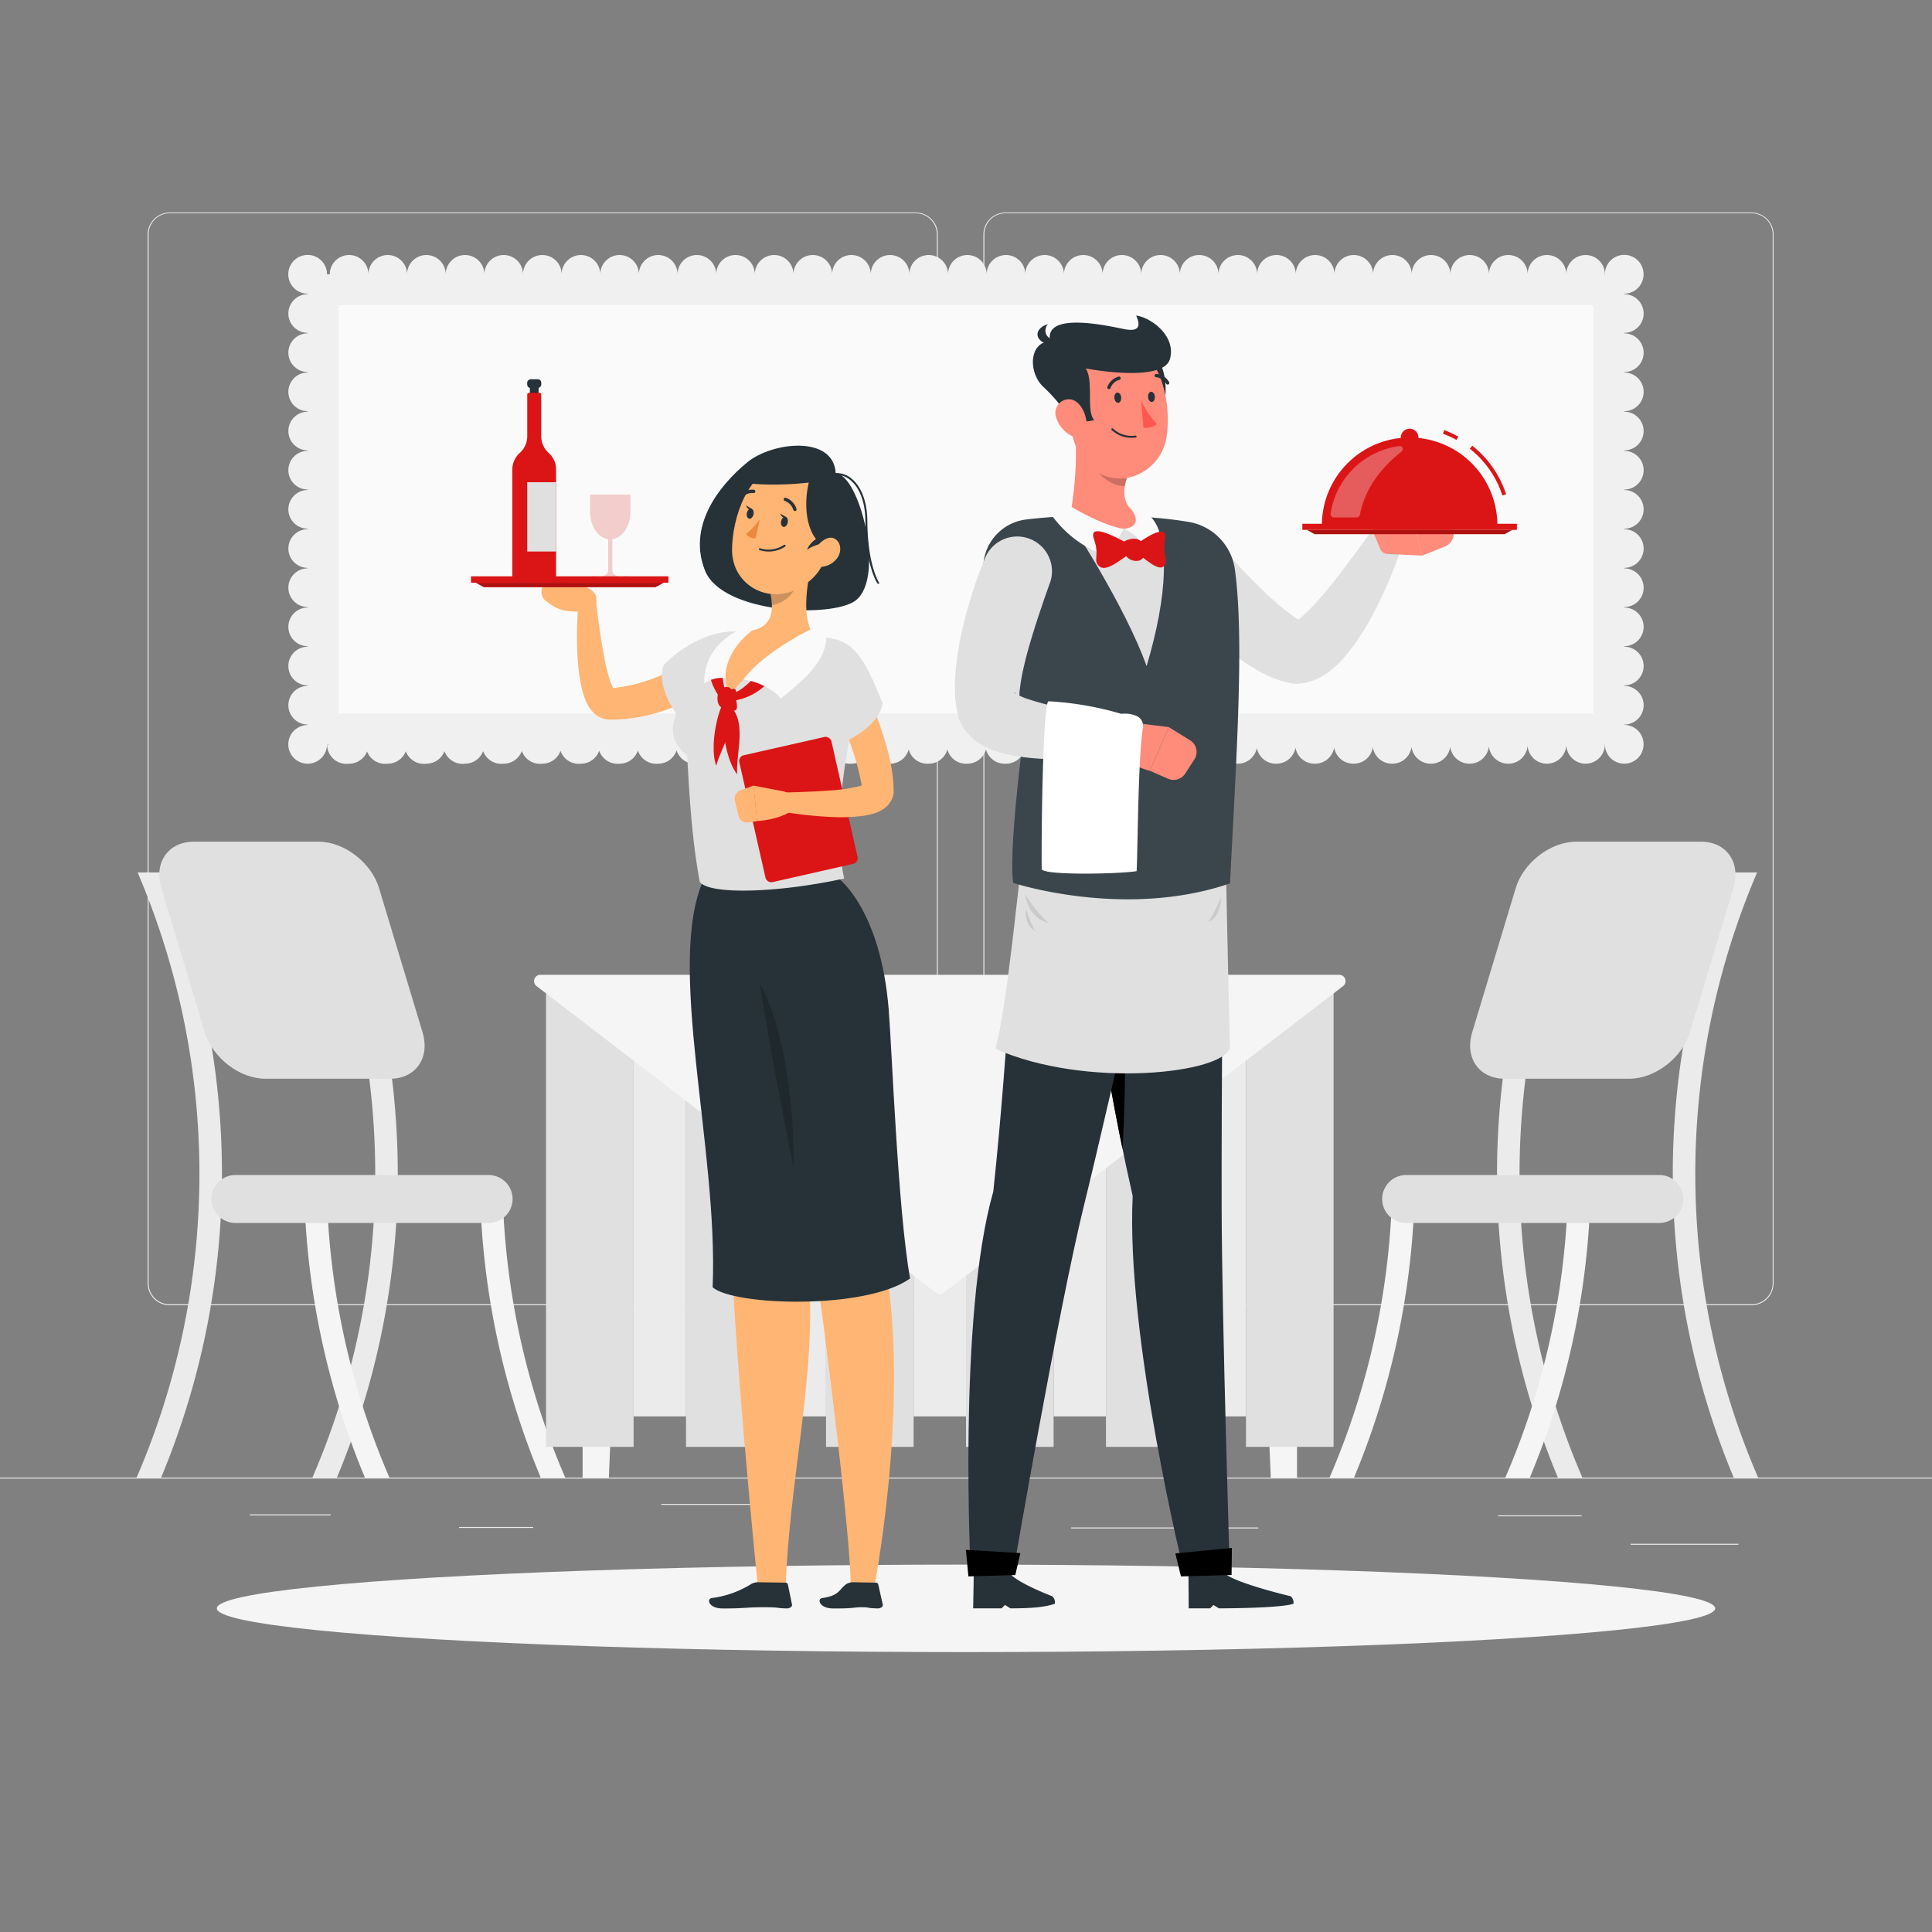 <svg xmlns="http://www.w3.org/2000/svg" viewBox="0 0 500 500"><rect x="0" y="0" width="500" height="500" fill="#808080" stroke="none"/><g id="freepik--background-complete--inject-2"><rect y="382.4" width="500" height="0.25" style="fill:#ebebeb"></rect><rect x="64.67" y="391.92" width="20.91" height="0.25" style="fill:#ebebeb"></rect><rect x="171.14" y="389.21" width="24.19" height="0.25" style="fill:#ebebeb"></rect><rect x="118.81" y="395.18" width="19.19" height="0.25" style="fill:#ebebeb"></rect><rect x="422" y="399.53" width="27.9" height="0.25" style="fill:#ebebeb"></rect><rect x="387.71" y="392.17" width="21.63" height="0.25" style="fill:#ebebeb"></rect><rect x="277.21" y="395.31" width="48.45" height="0.25" style="fill:#ebebeb"></rect><path d="M237,337.8H43.91a5.71,5.71,0,0,1-5.7-5.71V60.66A5.71,5.71,0,0,1,43.91,55H237a5.71,5.71,0,0,1,5.71,5.71V332.09A5.71,5.71,0,0,1,237,337.8ZM43.91,55.2a5.46,5.46,0,0,0-5.45,5.46V332.09a5.46,5.46,0,0,0,5.45,5.46H237a5.47,5.47,0,0,0,5.46-5.46V60.66A5.47,5.47,0,0,0,237,55.2Z" style="fill:#ebebeb"></path><path d="M453.31,337.8H260.21a5.72,5.72,0,0,1-5.71-5.71V60.66A5.72,5.72,0,0,1,260.21,55h193.1A5.71,5.71,0,0,1,459,60.66V332.09A5.71,5.71,0,0,1,453.31,337.8ZM260.21,55.2a5.47,5.47,0,0,0-5.46,5.46V332.09a5.47,5.47,0,0,0,5.46,5.46h193.1a5.47,5.47,0,0,0,5.46-5.46V60.66a5.47,5.47,0,0,0-5.46-5.46Z" style="fill:#ebebeb"></path><path d="M41.69,382.4H35.35a198.15,198.15,0,0,0,.26-156.61h6.33A204,204,0,0,1,41.69,382.4Z" style="fill:#ebebeb"></path><path d="M87.19,382.4H80.85a198.15,198.15,0,0,0,.26-156.61h6.33A204,204,0,0,1,87.19,382.4Z" style="fill:#ebebeb"></path><path d="M124.29,310.3a203.88,203.88,0,0,0,15.65,72.1h6.34a198,198,0,0,1-16.15-72.1Z" style="fill:#f5f5f5"></path><path d="M78.79,310.3a203.88,203.88,0,0,0,15.65,72.1h6.34a198,198,0,0,1-16.15-72.1Z" style="fill:#f5f5f5"></path><path d="M126.45,316.5H60.93a6.22,6.22,0,0,1-6.21-6.2h0a6.22,6.22,0,0,1,6.21-6.21h65.52a6.22,6.22,0,0,1,6.21,6.21h0A6.22,6.22,0,0,1,126.45,316.5Z" style="fill:#e0e0e0"></path><path d="M101,279.17H68.64c-6.6,0-13.63-5.4-15.62-12L41.76,229.83c-2-6.6,1.78-12,8.38-12H82.47c6.6,0,13.63,5.4,15.62,12l11.27,37.34C111.35,273.77,107.58,279.17,101,279.17Z" style="fill:#e0e0e0"></path><path d="M448.68,382.4H455a198.15,198.15,0,0,1-.26-156.61h-6.33A204,204,0,0,0,448.68,382.4Z" style="fill:#ebebeb"></path><path d="M403.18,382.4h6.34a198.15,198.15,0,0,1-.26-156.61h-6.33A204,204,0,0,0,403.18,382.4Z" style="fill:#ebebeb"></path><path d="M366.07,310.3a203.88,203.88,0,0,1-15.65,72.1h-6.34a198,198,0,0,0,16.15-72.1Z" style="fill:#f5f5f5"></path><path d="M411.57,310.3a203.88,203.88,0,0,1-15.65,72.1h-6.34a198,198,0,0,0,16.15-72.1Z" style="fill:#f5f5f5"></path><path d="M363.91,316.5h65.53a6.22,6.22,0,0,0,6.2-6.2h0a6.22,6.22,0,0,0-6.2-6.21H363.91a6.23,6.23,0,0,0-6.21,6.21h0A6.23,6.23,0,0,0,363.91,316.5Z" style="fill:#e0e0e0"></path><path d="M389.39,279.17h32.33c6.6,0,13.63-5.4,15.62-12l11.26-37.34c2-6.6-1.77-12-8.37-12H407.89c-6.6,0-13.63,5.4-15.62,12L381,267.17C379,273.77,382.79,279.17,389.39,279.17Z" style="fill:#e0e0e0"></path><polygon points="162.78 260.19 150.78 260.19 150.78 382.4 157.57 382.4 162.78 260.19" style="fill:#f5f5f5"></polygon><polygon points="323.68 260.19 335.67 260.19 335.67 382.4 328.88 382.4 323.68 260.19" style="fill:#f5f5f5"></polygon><rect x="141.31" y="253.88" width="22.67" height="120.57" style="fill:#e0e0e0"></rect><rect x="163.99" y="253.88" width="13.56" height="112.68" style="fill:#ebebeb"></rect><rect x="177.54" y="253.88" width="22.67" height="120.57" style="fill:#e0e0e0"></rect><rect x="200.22" y="253.88" width="13.56" height="112.68" style="fill:#ebebeb"></rect><rect x="213.77" y="253.88" width="22.67" height="120.57" style="fill:#e0e0e0"></rect><rect x="236.45" y="253.88" width="13.56" height="112.68" style="fill:#ebebeb"></rect><rect x="250" y="253.88" width="22.67" height="120.57" style="fill:#e0e0e0"></rect><rect x="272.68" y="253.88" width="13.56" height="112.68" style="fill:#ebebeb"></rect><rect x="286.23" y="253.88" width="22.67" height="120.57" style="fill:#e0e0e0"></rect><rect x="308.91" y="253.88" width="13.56" height="112.68" style="fill:#ebebeb"></rect><rect x="322.46" y="253.88" width="22.67" height="120.57" style="fill:#e0e0e0"></rect><path d="M244.22,334.57l103.36-79.36a1.63,1.63,0,0,0-1-2.93H139.86a1.63,1.63,0,0,0-1,2.93l103.36,79.36A1.64,1.64,0,0,0,244.22,334.57Z" style="fill:#f5f5f5"></path><rect x="79.63" y="71" width="340.74" height="121.64" style="fill:#f0f0f0"></rect><path d="M420.37,197.64a4.59,4.59,0,0,1-1-.1,5,5,0,0,1-.93-.28,5.56,5.56,0,0,1-.87-.46,4.86,4.86,0,0,1-1.38-1.38,5.46,5.46,0,0,1-.46-.86,5.32,5.32,0,0,1-.28-.94,4.59,4.59,0,0,1-.1-1,4.73,4.73,0,0,1,.1-1,5.22,5.22,0,0,1,.28-.93,5.46,5.46,0,0,1,.46-.86,4.57,4.57,0,0,1,.62-.76,5,5,0,0,1,.76-.62,4.83,4.83,0,0,1,.87-.46,4.88,4.88,0,0,1,3.82,0,5.19,5.19,0,0,1,.87.46,5,5,0,0,1,.76.62,4.57,4.57,0,0,1,.62.76,5.46,5.46,0,0,1,.46.86,5.22,5.22,0,0,1,.28.93,4.73,4.73,0,0,1,.1,1,4.59,4.59,0,0,1-.1,1,5.32,5.32,0,0,1-.28.94,5.46,5.46,0,0,1-.46.86,4.86,4.86,0,0,1-1.38,1.38,6,6,0,0,1-.87.46,5,5,0,0,1-.93.28A4.66,4.66,0,0,1,420.37,197.64Z" style="fill:#f0f0f0"></path><path d="M405.35,192.64a5,5,0,0,1,5-5h0a5,5,0,0,1,5,5h0a5,5,0,0,1-5,5h0A5,5,0,0,1,405.35,192.64Zm-10,0a5,5,0,0,1,5-5h0a5,5,0,0,1,5,5h0a5,5,0,0,1-5,5h0A5,5,0,0,1,395.33,192.64Zm-10,0a5,5,0,0,1,5-5h0a5,5,0,0,1,5,5h0a5,5,0,0,1-5,5h0A5,5,0,0,1,385.3,192.64Zm-10,0a5,5,0,0,1,5-5h0a5,5,0,0,1,5,5h0a5,5,0,0,1-5,5h0A5,5,0,0,1,375.28,192.64Zm-10,0a5,5,0,0,1,5-5h0a5,5,0,0,1,5,5h0a5,5,0,0,1-5,5h0A5,5,0,0,1,365.26,192.64Zm-10,0a5,5,0,0,1,5-5h0a5,5,0,0,1,5,5h0a5,5,0,0,1-5,5h0A5,5,0,0,1,355.24,192.64Zm-10,0a5,5,0,0,1,5-5h0a5,5,0,0,1,5,5h0a5,5,0,0,1-5,5h0A5,5,0,0,1,345.22,192.64Zm-10,0a5,5,0,0,1,5-5h0a5,5,0,0,1,5,5h0a5,5,0,0,1-5,5h0A5,5,0,0,1,335.2,192.64Zm-10,0a5,5,0,0,1,5-5h0a5,5,0,0,1,5,5h0a5,5,0,0,1-5,5h0A5,5,0,0,1,325.18,192.64Zm-10,0a5,5,0,0,1,5-5h0a5,5,0,0,1,5,5h0a5,5,0,0,1-5,5h0A5,5,0,0,1,315.15,192.64Zm-10,0a5,5,0,0,1,5-5h0a5,5,0,0,1,5,5h0a5,5,0,0,1-5,5h0A5,5,0,0,1,305.13,192.64Zm-10,0a5,5,0,0,1,5-5h0a5,5,0,0,1,5,5h0a5,5,0,0,1-5,5h0A5,5,0,0,1,295.11,192.64Zm-10,0a5,5,0,0,1,5-5h0a5,5,0,0,1,5,5h0a5,5,0,0,1-5,5h0A5,5,0,0,1,285.09,192.64Zm-10,0a5,5,0,0,1,5-5h0a5,5,0,0,1,5,5h0a5,5,0,0,1-5,5h0A5,5,0,0,1,275.06,192.64Zm-10,0a5,5,0,0,1,5-5h0a5,5,0,0,1,5,5h0a5,5,0,0,1-5,5h0A5,5,0,0,1,265,192.64Zm-10,0a5,5,0,0,1,5-5h0a5,5,0,0,1,5,5h0a5,5,0,0,1-5,5h0A5,5,0,0,1,255,192.64Zm-10,0a5,5,0,0,1,5-5h0a5,5,0,0,1,5,5h0a5,5,0,0,1-5,5h0A5,5,0,0,1,245,192.64Zm-10,0a5,5,0,0,1,5-5h0a5,5,0,0,1,5,5h0a5,5,0,0,1-5,5h0A5,5,0,0,1,235,192.64Zm-10,0a5,5,0,0,1,5-5h0a5,5,0,0,1,5,5h0a5,5,0,0,1-5,5h0A5,5,0,0,1,225,192.64Zm-10,0a5,5,0,0,1,5-5h0a5,5,0,0,1,5,5h0a5,5,0,0,1-5,5h0A5,5,0,0,1,214.94,192.64Zm-10,0a5,5,0,0,1,5-5h0a5,5,0,0,1,5,5h0a5,5,0,0,1-5,5h0A5,5,0,0,1,204.91,192.64Zm-10,0a5,5,0,0,1,5-5h0a5,5,0,0,1,5,5h0a5,5,0,0,1-5,5h0A5,5,0,0,1,194.89,192.64Zm-10,0a5,5,0,0,1,5-5h0a5,5,0,0,1,5,5h0a5,5,0,0,1-5,5h0A5,5,0,0,1,184.87,192.64Zm-10,0a5,5,0,0,1,5-5h0a5,5,0,0,1,5,5h0a5,5,0,0,1-5,5h0A5,5,0,0,1,174.85,192.64Zm-10,0a5,5,0,0,1,5-5h0a5,5,0,0,1,5,5h0a5,5,0,0,1-5,5h0A5,5,0,0,1,164.83,192.64Zm-10,0a5,5,0,0,1,5-5h0a5,5,0,0,1,5,5h0a5,5,0,0,1-5,5h0A5,5,0,0,1,154.81,192.64Zm-10,0a5,5,0,0,1,5-5h0a5,5,0,0,1,5,5h0a5,5,0,0,1-5,5h0A5,5,0,0,1,144.78,192.64Zm-10,0a5,5,0,0,1,5-5h0a5,5,0,0,1,5,5h0a5,5,0,0,1-5,5h0A5,5,0,0,1,134.76,192.64Zm-10,0a5,5,0,0,1,5-5h0a5,5,0,0,1,5,5h0a5,5,0,0,1-5,5h0A5,5,0,0,1,124.74,192.64Zm-10,0a5,5,0,0,1,5-5h0a5,5,0,0,1,5,5h0a5,5,0,0,1-5,5h0A5,5,0,0,1,114.72,192.64Zm-10,0a5,5,0,0,1,5-5h0a5,5,0,0,1,5,5h0a5,5,0,0,1-5,5h0A5,5,0,0,1,104.7,192.64Zm-10,0a5,5,0,0,1,5-5h0a5,5,0,0,1,5,5h0a5,5,0,0,1-5,5h0A5,5,0,0,1,94.67,192.64Zm-10,0a5,5,0,0,1,5-5h0a5,5,0,0,1,5,5h0a5,5,0,0,1-5,5h0A5,5,0,0,1,84.65,192.64Z" style="fill:#f0f0f0"></path><path d="M79.63,197.64a4.66,4.66,0,0,1-1-.1,5,5,0,0,1-.93-.28,6,6,0,0,1-.87-.46,5,5,0,0,1,0-8.31,5.19,5.19,0,0,1,.87-.46,4.36,4.36,0,0,1,.93-.29,5,5,0,1,1,1,9.9Z" style="fill:#f0f0f0"></path><path d="M74.63,182.51a5,5,0,0,1,5-5h0a5,5,0,0,1,5,5h0a5,5,0,0,1-5,5h0A5,5,0,0,1,74.63,182.51Zm0-10.14a5,5,0,0,1,5-5h0a5,5,0,0,1,5,5h0a5,5,0,0,1-5,5h0A5,5,0,0,1,74.63,172.37Zm0-10.14a5,5,0,0,1,5-5h0a5,5,0,0,1,5,5h0a5,5,0,0,1-5,5h0A5,5,0,0,1,74.63,162.23Zm0-10.14a5,5,0,0,1,5-5h0a5,5,0,0,1,5,5h0a5,5,0,0,1-5,5h0A5,5,0,0,1,74.63,152.09Zm0-10.13a5,5,0,0,1,5-5h0a5,5,0,0,1,5,5h0a5,5,0,0,1-5,5h0A5,5,0,0,1,74.63,142Zm0-10.14a5,5,0,0,1,5-5h0a5,5,0,0,1,5,5h0a5,5,0,0,1-5,5h0A5,5,0,0,1,74.63,131.82Zm0-10.14a5,5,0,0,1,5-5h0a5,5,0,0,1,5,5h0a5,5,0,0,1-5,5h0A5,5,0,0,1,74.63,121.68Zm0-10.13a5,5,0,0,1,5-5h0a5,5,0,0,1,5,5h0a5,5,0,0,1-5,5h0A5,5,0,0,1,74.63,111.55Zm0-10.14a5,5,0,0,1,5-5h0a5,5,0,0,1,5,5h0a5,5,0,0,1-5,5h0A5,5,0,0,1,74.63,101.41Zm0-10.14a5,5,0,0,1,5-5h0a5,5,0,0,1,5,5h0a5,5,0,0,1-5,5h0A5,5,0,0,1,74.63,91.27Zm0-10.13a5,5,0,0,1,5-5h0a5,5,0,0,1,5,5h0a5,5,0,0,1-5,5h0A5,5,0,0,1,74.63,81.14Z" style="fill:#f0f0f0"></path><path d="M79.63,76a4.66,4.66,0,0,1-1-.1,5,5,0,0,1-.93-.28,6,6,0,0,1-.87-.46,5.09,5.09,0,0,1-.76-.63,4.57,4.57,0,0,1-.62-.76,5.46,5.46,0,0,1-.46-.86,5,5,0,0,1-.28-.93,4.59,4.59,0,0,1-.1-1,5.05,5.05,0,0,1,1.46-3.54,5.71,5.71,0,0,1,.76-.62,6,6,0,0,1,.87-.46,5,5,0,0,1,.93-.28,5,5,0,0,1,6,4.9,4.59,4.59,0,0,1-.1,1,5,5,0,0,1-.28.93,5.46,5.46,0,0,1-.46.86,4.57,4.57,0,0,1-.62.76A5,5,0,0,1,79.63,76Z" style="fill:#f0f0f0"></path><path d="M405.35,71a5,5,0,0,1,5-5h0a5,5,0,0,1,5,5h0a5,5,0,0,1-5,5h0A5,5,0,0,1,405.35,71Zm-10,0a5,5,0,0,1,5-5h0a5,5,0,0,1,5,5h0a5,5,0,0,1-5,5h0A5,5,0,0,1,395.32,71Zm-10,0a5,5,0,0,1,5-5h0a5,5,0,0,1,5,5h0a5,5,0,0,1-5,5h0A5,5,0,0,1,385.3,71Zm-10,0a5,5,0,0,1,5-5h0a5,5,0,0,1,5,5h0a5,5,0,0,1-5,5h0A5,5,0,0,1,375.28,71Zm-10,0a5,5,0,0,1,5-5h0a5,5,0,0,1,5,5h0a5,5,0,0,1-5,5h0A5,5,0,0,1,365.26,71Zm-10,0a5,5,0,0,1,5-5h0a5,5,0,0,1,5,5h0a5,5,0,0,1-5,5h0A5,5,0,0,1,355.24,71Zm-10,0a5,5,0,0,1,5-5h0a5,5,0,0,1,5,5h0a5,5,0,0,1-5,5h0A5,5,0,0,1,345.22,71Zm-10,0a5,5,0,0,1,5-5h0a5,5,0,0,1,5,5h0a5,5,0,0,1-5,5h0A5,5,0,0,1,335.2,71Zm-10,0a5,5,0,0,1,5-5h0a5,5,0,0,1,5,5h0a5,5,0,0,1-5,5h0A5,5,0,0,1,325.17,71Zm-10,0a5,5,0,0,1,5-5h0a5,5,0,0,1,5,5h0a5,5,0,0,1-5,5h0A5,5,0,0,1,315.15,71Zm-10,0a5,5,0,0,1,5-5h0a5,5,0,0,1,5,5h0a5,5,0,0,1-5,5h0A5,5,0,0,1,305.13,71Zm-10,0a5,5,0,0,1,5-5h0a5,5,0,0,1,5,5h0a5,5,0,0,1-5,5h0A5,5,0,0,1,295.11,71Zm-10,0a5,5,0,0,1,5-5h0a5,5,0,0,1,5,5h0a5,5,0,0,1-5,5h0A5,5,0,0,1,285.09,71Zm-10,0a5,5,0,0,1,5-5h0a5,5,0,0,1,5,5h0a5,5,0,0,1-5,5h0A5,5,0,0,1,275.07,71Zm-10,0a5,5,0,0,1,5-5h0a5,5,0,0,1,5,5h0a5,5,0,0,1-5,5h0A5,5,0,0,1,265,71Zm-10,0a5,5,0,0,1,5-5h0a5,5,0,0,1,5,5h0a5,5,0,0,1-5,5h0A5,5,0,0,1,255,71Zm-10,0a5,5,0,0,1,5-5h0a5,5,0,0,1,5,5h0a5,5,0,0,1-5,5h0A5,5,0,0,1,245,71Zm-10,0a5,5,0,0,1,5-5h0a5,5,0,0,1,5,5h0a5,5,0,0,1-5,5h0A5,5,0,0,1,235,71Zm-10,0a5,5,0,0,1,5-5h0a5,5,0,0,1,5,5h0a5,5,0,0,1-5,5h0A5,5,0,0,1,225,71Zm-10,0a5,5,0,0,1,5-5h0a5,5,0,0,1,5,5h0a5,5,0,0,1-5,5h0A5,5,0,0,1,214.93,71Zm-10,0a5,5,0,0,1,5-5h0a5,5,0,0,1,5,5h0a5,5,0,0,1-5,5h0A5,5,0,0,1,204.91,71Zm-10,0a5,5,0,0,1,5-5h0a5,5,0,0,1,5,5h0a5,5,0,0,1-5,5h0A5,5,0,0,1,194.89,71Zm-10,0a5,5,0,0,1,5-5h0a5,5,0,0,1,5,5h0a5,5,0,0,1-5,5h0A5,5,0,0,1,184.87,71Zm-10,0a5,5,0,0,1,5-5h0a5,5,0,0,1,5,5h0a5,5,0,0,1-5,5h0A5,5,0,0,1,174.85,71Zm-10,0a5,5,0,0,1,5-5h0a5,5,0,0,1,5,5h0a5,5,0,0,1-5,5h0A5,5,0,0,1,164.83,71Zm-10,0a5,5,0,0,1,5-5h0a5,5,0,0,1,5,5h0a5,5,0,0,1-5,5h0A5,5,0,0,1,154.81,71Zm-10,0a5,5,0,0,1,5-5h0a5,5,0,0,1,5,5h0a5,5,0,0,1-5,5h0A5,5,0,0,1,144.78,71Zm-10,0a5,5,0,0,1,5-5h0a5,5,0,0,1,5,5h0a5,5,0,0,1-5,5h0A5,5,0,0,1,134.76,71Zm-10,0a5,5,0,0,1,5-5h0a5,5,0,0,1,5,5h0a5,5,0,0,1-5,5h0A5,5,0,0,1,124.74,71Zm-10,0a5,5,0,0,1,5-5h0a5,5,0,0,1,5,5h0a5,5,0,0,1-5,5h0A5,5,0,0,1,114.72,71Zm-10,0a5,5,0,0,1,5-5h0a5,5,0,0,1,5,5h0a5,5,0,0,1-5,5h0A5,5,0,0,1,104.7,71Zm-10,0a5,5,0,0,1,5-5h0a5,5,0,0,1,5,5h0a5,5,0,0,1-5,5h0A5,5,0,0,1,94.67,71Zm-10,0a5,5,0,0,1,5-5h0a5,5,0,0,1,5,5h0a5,5,0,0,1-5,5h0A5,5,0,0,1,84.65,71Z" style="fill:#f0f0f0"></path><path d="M420.37,76a4.59,4.59,0,0,1-1-.1,5,5,0,0,1-.93-.28,5.56,5.56,0,0,1-.87-.46,4.86,4.86,0,0,1-1.38-1.38,5.56,5.56,0,0,1-.46-.87,5,5,0,0,1-.28-.93,4.59,4.59,0,0,1-.1-1,4.73,4.73,0,0,1,.1-1,5,5,0,0,1,.28-.93,6,6,0,0,1,.46-.87,4.86,4.86,0,0,1,1.38-1.38,5.56,5.56,0,0,1,.87-.46,5,5,0,0,1,3.82,0,6,6,0,0,1,.87.46,5,5,0,0,1,.76.62,5.71,5.71,0,0,1,.62.76,5.56,5.56,0,0,1,.46.87,5,5,0,0,1,.28.93,4.73,4.73,0,0,1,.1,1,4.59,4.59,0,0,1-.1,1,5,5,0,0,1-.28.93,5.56,5.56,0,0,1-.46.87,5.71,5.71,0,0,1-.62.76,5,5,0,0,1-.76.62,6,6,0,0,1-.87.46,5,5,0,0,1-.93.28A4.59,4.59,0,0,1,420.37,76Z" style="fill:#f0f0f0"></path><path d="M415.37,182.51a5,5,0,0,1,5-5h0a5,5,0,0,1,5,5h0a5,5,0,0,1-5,5h0A5,5,0,0,1,415.37,182.51Zm0-10.14a5,5,0,0,1,5-5h0a5,5,0,0,1,5,5h0a5,5,0,0,1-5,5h0A5,5,0,0,1,415.37,172.37Zm0-10.14a5,5,0,0,1,5-5h0a5,5,0,0,1,5,5h0a5,5,0,0,1-5,5h0A5,5,0,0,1,415.37,162.23Zm0-10.13a5,5,0,0,1,5-5h0a5,5,0,0,1,5,5h0a5,5,0,0,1-5,5h0A5,5,0,0,1,415.37,152.1Zm0-10.14a5,5,0,0,1,5-5h0a5,5,0,0,1,5,5h0a5,5,0,0,1-5,5h0A5,5,0,0,1,415.37,142Zm0-10.14a5,5,0,0,1,5-5h0a5,5,0,0,1,5,5h0a5,5,0,0,1-5,5h0A5,5,0,0,1,415.37,131.82Zm0-10.13a5,5,0,0,1,5-5h0a5,5,0,0,1,5,5h0a5,5,0,0,1-5,5h0A5,5,0,0,1,415.37,121.69Zm0-10.14a5,5,0,0,1,5-5h0a5,5,0,0,1,5,5h0a5,5,0,0,1-5,5h0A5,5,0,0,1,415.37,111.55Zm0-10.14a5,5,0,0,1,5-5h0a5,5,0,0,1,5,5h0a5,5,0,0,1-5,5h0A5,5,0,0,1,415.37,101.41Zm0-10.13a5,5,0,0,1,5-5h0a5,5,0,0,1,5,5h0a5,5,0,0,1-5,5h0A5,5,0,0,1,415.37,91.28Zm0-10.14a5,5,0,0,1,5-5h0a5,5,0,0,1,5,5h0a5,5,0,0,1-5,5h0A5,5,0,0,1,415.37,81.14Z" style="fill:#f0f0f0"></path><rect x="197.18" y="-30.55" width="105.64" height="324.74" transform="translate(381.82 -118.18) rotate(90)" style="fill:#fafafa"></rect></g><g id="freepik--Shadow--inject-2"><ellipse id="freepik--path--inject-2" cx="250" cy="416.24" rx="193.89" ry="11.32" style="fill:#f5f5f5"></ellipse></g><g id="freepik--character-1--inject-2"><path d="M193.39,119.65c-7.79,6.42-15.4,16.77-10.94,28s33,12.36,39,7.74c7.8-6,.91-32.72-5.17-32.88C215.82,112.6,199.9,114.28,193.39,119.65Z" style="fill:#263238"></path><path d="M182.48,227.8s3.13,56.94,6.58,87.77c.35,28.95,7,94.35,7,94.35h7.31c1.23-32.45,10.26-62.75,4.26-91.37,14-56.2,4.41-90.71,4.41-90.71Z" style="fill:#ffb573"></path><path d="M190.44,227.84S205.49,291,209.61,317.9c4.34,28.26,10.8,83.1,10.5,92h6.31s10.6-55.48.79-91c8.09-80-11.87-91-11.87-91Z" style="fill:#ffb573"></path><path d="M154.35,154.79c-.47-3.41-6.73-3.7-6.73-3.7l-3-1.51a2.38,2.38,0,0,0-3.23.72l-1,1.66a3,3,0,0,0,1.11,3.74l.91.66a10,10,0,0,0,5.28,1.85l2.77.15a5.09,5.09,0,0,0,1.8-.22,3,3,0,0,0,2.06-3.35Z" style="fill:#ffb573"></path><path d="M187.32,174.74c-.38.39-.58.58-.86.83l-.79.7c-.52.44-1.06.85-1.59,1.26-1.08.8-2.18,1.54-3.31,2.24a45.52,45.52,0,0,1-7.12,3.48,44.15,44.15,0,0,1-15.42,3h-.46a5.83,5.83,0,0,1-.72-.06,6,6,0,0,1-1.37-.37,6.47,6.47,0,0,1-2-1.3,8.81,8.81,0,0,1-1.81-2.56,19.45,19.45,0,0,1-1.39-4.23,49.51,49.51,0,0,1-1-7.62,97.59,97.59,0,0,1,.3-14.72,2.24,2.24,0,0,1,4.45-.06v.06c.54,4.66,1.16,9.39,2,13.92a51.88,51.88,0,0,0,1.53,6.49,12.08,12.08,0,0,0,1.06,2.5c.18.29.36.43.28.33a1.23,1.23,0,0,0-.48-.32,1.9,1.9,0,0,0-.51-.15l-.27,0h0a44,44,0,0,0,6.38-1.06,44.56,44.56,0,0,0,6.1-2,39.86,39.86,0,0,0,5.69-3c.91-.56,1.79-1.15,2.64-1.78.42-.31.82-.63,1.22-.95l.58-.48.44-.39.26-.23a4.49,4.49,0,0,1,6.16,6.53Z" style="fill:#ffb573"></path><path d="M192.24,163.64c-7.91-1.32-16.21,4.06-20.51,8.44-2.22,6.68,4.89,14.8,4.89,14.8s10.13-6.22,13.78-10.47S196.8,164.4,192.24,163.64Z" style="fill:#e0e0e0"></path><path d="M216.74,227.08S227.9,235,230,261.33c.84,10.37,2.35,51.74,5.53,69.54-11.45,8.18-45.73,7.06-51.1,2.28,1.52-36-12.24-83.75-2.26-105.71C198.69,225.41,216.74,227.08,216.74,227.08Z" style="fill:#263238"></path><path d="M205.42,302.59c.15-15.13-2.08-35.95-8.85-48.29C198.88,269.7,205.42,302.59,205.42,302.59Z" style="opacity:0.2"></path><path d="M176.93,175.84c0,8.57-6.83,13.07.9,19.67.46,7.4,1,20.65,3.27,32.72,2.35,3.27,19.53,3,37.38-.87-2.33-10.35-1.47-27.21,4.64-50.27a9.59,9.59,0,0,0-7.64-11.81c-1.47-.26-3-.5-4.62-.7A117.88,117.88,0,0,0,194,163.32c-1.82,0-3.71.12-5.51.24A12.32,12.32,0,0,0,176.93,175.84Z" style="fill:#e0e0e0"></path><rect x="194.42" y="192.67" width="24.44" height="33.67" rx="1.48" transform="translate(-41.17 50.82) rotate(-12.76)" style="fill:#DB1515"></rect><path d="M196.07,174.37s-3.39,4.06-6.19,5l-.32,2a15.18,15.18,0,0,0,9.23-4.76Z" style="fill:#DB1515"></path><path d="M186.86,171.92s-.14,5.28,1.32,7.86l-1.09,1.72a15.21,15.21,0,0,1-3.78-9.68Z" style="fill:#DB1515"></path><path d="M210.17,145.56c-1.34,5.32-2.91,15.13.69,19,0,0-13.41,3.66-22.15,15.66-4-12.61,5.33-16.92,5.33-16.92,6.11-1,6.19-5.46,5.35-9.74Z" style="fill:#ffb573"></path><path d="M205.78,148.83l-6.38,4.75a17.51,17.51,0,0,1,.36,3c2.32-.16,5.62-2.45,6-4.84A8.43,8.43,0,0,0,205.78,148.83Z" style="opacity:0.2"></path><path d="M216.39,136.08c-2.57,8.62-3.47,12.33-8.88,15.72-8.14,5.09-18-.15-18.06-9.41,0-8.34,4.17-21,13.44-22.38S219,127.45,216.39,136.08Z" style="fill:#ffb573"></path><path d="M209.67,123.49c-2.43,8.31-.35,17,4.61,18,6.89-2.57,6.55-10.22,4.79-13.72S211.07,118.7,209.67,123.49Z" style="fill:#263238"></path><path d="M213.44,138.42c-3.83,1.27-4.57,3.84-4.57,3.84s2.63-1.86,5.15-1.51A5.4,5.4,0,0,1,213.44,138.42Z" style="fill:#263238"></path><path d="M203.87,135.27c-.17.71-.68,1.19-1.15,1.08s-.72-.8-.55-1.51.68-1.2,1.15-1.08S204,134.56,203.87,135.27Z" style="fill:#263238"></path><path d="M195,133.16c-.17.71-.68,1.19-1.15,1.07s-.72-.79-.55-1.51.68-1.19,1.15-1.07S195.18,132.44,195,133.16Z" style="fill:#263238"></path><path d="M194.67,131.74l-1.61-.93S193.63,132.37,194.67,131.74Z" style="fill:#263238"></path><path d="M196.68,134.32a18.89,18.89,0,0,1-3.62,3.9,3.26,3.26,0,0,0,2.45,1.13Z" style="fill:#ed893e"></path><path d="M216.44,144.73a5.69,5.69,0,0,1-4.29,2c-2.09-.06-2.45-2.46-1.3-4.43,1-1.78,3.36-3.89,5.18-2.88S217.86,143.11,216.44,144.73Z" style="fill:#ffb573"></path><path d="M205.54,132.21a.46.46,0,0,1-.23-.26,3.58,3.58,0,0,0-2.16-2.3.44.44,0,0,1-.31-.53.41.41,0,0,1,.52-.3,4.42,4.42,0,0,1,2.77,2.87.41.41,0,0,1-.27.54A.44.44,0,0,1,205.54,132.21Z" style="fill:#263238"></path><path d="M191.78,128.9a.45.45,0,0,1-.31-.11.44.44,0,0,1,0-.61,4.23,4.23,0,0,1,3.64-1.44.45.45,0,0,1,.37.5.43.43,0,0,1-.49.36,3.33,3.33,0,0,0-2.87,1.16A.44.44,0,0,1,191.78,128.9Z" style="fill:#263238"></path><path d="M203.52,133.86l-1.61-.94S202.48,134.49,203.52,133.86Z" style="fill:#263238"></path><path d="M203,204.86,195,203.31l.9,9.19s6-.26,9.42-3l.32-1.2C205.27,206.31,204.82,205.58,203,204.86Z" style="fill:#ffb573"></path><path d="M190.19,207.23l.93,3.89a2.3,2.3,0,0,0,2.58,1.73l2.24-.35-.9-9.19-3.41,1.24A2.29,2.29,0,0,0,190.19,207.23Z" style="fill:#ffb573"></path><path d="M220.89,172a119.51,119.51,0,0,1,6.35,14.4c.9,2.47,1.75,5,2.43,7.59a47.06,47.06,0,0,1,1.5,8.2c.06.73.09,1.48.1,2.24v.27l0,.43a4.43,4.43,0,0,1-.16.87,5.67,5.67,0,0,1-.68,1.56,6.25,6.25,0,0,1-1.78,1.81,9.38,9.38,0,0,1-2.84,1.27,19.1,19.1,0,0,1-2.33.49,47.1,47.1,0,0,1-8.22.31,106.38,106.38,0,0,1-15.49-1.86,2.23,2.23,0,0,1,.38-4.43h0c5-.09,10.06-.22,14.93-.59a47.28,47.28,0,0,0,6.93-1,10.22,10.22,0,0,0,1.37-.42,1.56,1.56,0,0,0,.6-.32,1.27,1.27,0,0,0-.46.47,2.53,2.53,0,0,0-.3.68,3.28,3.28,0,0,0-.08.41,1.27,1.27,0,0,0,0,.2v0c0-.51-.09-1-.17-1.56a66.61,66.61,0,0,0-4.07-13.51c-1.81-4.51-3.88-9.1-6-13.43l0-.08a4.5,4.5,0,0,1,8-4.06Z" style="fill:#ffb573"></path><path d="M216,165.59c5.73,1.06,8.28,6.21,12.44,16.49C227.17,189,217,192.64,217,192.64s-5.84-10.35-7-15.84S210.22,164.52,216,165.59Z" style="fill:#e0e0e0"></path><path d="M203.89,410a.62.62,0,0,0-.66-.41l-6.78-.1a3.72,3.72,0,0,0-2,.43,25.39,25.39,0,0,1-10.22,3.65c-1.44.22-.79,2.65,2.61,2.69,5.61.06,6.63-.36,11.42-.31,4.09.05,2.14.23,5.39.31.78,0,1.42-.49,1.32-1Z" style="fill:#263238"></path><path d="M227.28,410a.63.63,0,0,0-.66-.41l-5.53-.1a3.66,3.66,0,0,0-2,.43c-2,1.39-1.72,3-6.28,3.65-1.44.22-.73,2.65,2.67,2.69,5.61.06,5.27-.31,7.55-.31s.88.23,4.14.31c.78,0,1.41-.49,1.29-1Z" style="fill:#263238"></path><path d="M192.38,175.91c2.84.12,8.05,2.45,9.72,4.94,2.36-2.45,11.58-8.14,11.74-15.85a8,8,0,0,0-4.09-2.1S197.45,168.85,192.38,175.91Z" style="fill:#fafafa"></path><path d="M187.78,175.51s-.77-6.23,6.77-12.28c-.76-.62-3.74.08-3.74.08s-8.81,3.79-8.55,13.6A7.57,7.57,0,0,1,187.78,175.51Z" style="fill:#fafafa"></path><path d="M186.66,178.15c-1.09.51-1.52,4.06,0,4.89s1.37-2.56,2.25-3.72S188.57,177.26,186.66,178.15Z" style="fill:#DB1515"></path><path d="M188,179.53c-.78,1,.23,4.4,1.91,4.39s.23-3,.56-4.48S189.33,177.77,188,179.53Z" style="fill:#DB1515"></path><path d="M188.23,182.06c-1.87-2.89-2,12.34,2.53,18.34C190.46,194.49,193.63,186.11,188.23,182.06Z" style="fill:#DB1515"></path><path d="M188.06,181.93c-.83-2.94-5,9.94-2.69,16.23C186.68,193.07,191.57,186.79,188.06,181.93Z" style="fill:#DB1515"></path><path d="M202,142.1a8.13,8.13,0,0,0,1.25-.68.24.24,0,0,0,0-.34.27.27,0,0,0-.36-.06,7.18,7.18,0,0,1-6.14.89.25.25,0,0,0-.33.13.25.25,0,0,0,.15.32A7.6,7.6,0,0,0,202,142.1Z" style="fill:#263238"></path><rect x="121.89" y="149.15" width="51.09" height="1.66" style="fill:#DB1515"></rect><polygon points="171.76 150.81 123.11 150.81 125.25 151.97 169.62 151.97 171.76 150.81" style="fill:#DB1515"></polygon><polygon points="171.76 150.81 123.11 150.81 125.25 151.97 169.62 151.97 171.76 150.81" style="opacity:0.2"></polygon><path d="M138.26,104.68h0a1.14,1.14,0,0,1-1.13-1.13V99.76a1.14,1.14,0,0,1,1.13-1.13h0a1.14,1.14,0,0,1,1.13,1.13v3.79A1.14,1.14,0,0,1,138.26,104.68Z" style="fill:#263238"></path><rect x="137.13" y="97.46" width="2.26" height="3.64" rx="0.88" transform="translate(237.54 -38.98) rotate(90)" style="fill:#263238"></rect><path d="M140.07,112.91V102.1a.45.45,0,0,0-.44-.45h-2.74a.45.45,0,0,0-.44.45v10.81a5.75,5.75,0,0,1-1.93,4.3h0a5.82,5.82,0,0,0-1.93,4.31v27.73h11.33V121.52a5.79,5.79,0,0,0-1.93-4.31h0A5.77,5.77,0,0,1,140.07,112.91Z" style="fill:#DB1515"></path><rect x="136.44" y="124.8" width="7.48" height="17.93" style="fill:#e0e0e0"></rect><path d="M154.54,149.15h-1.35A10.05,10.05,0,0,0,154.54,149.15Z" style="fill:#DB1515"></path><path d="M162.69,149.15h-1.36A10.23,10.23,0,0,0,162.69,149.15Z" style="fill:#DB1515"></path><path d="M152.73,128v4.55c0,3.62,2.06,6.63,4.67,7v8c0,1.23-1.2,1.58-2.13,1.66h5.33c-.93-.08-2.13-.43-2.13-1.66v-8c2.61-.36,4.67-3.37,4.67-7V128Z" style="fill:#DB1515;opacity:0.2"></path><path d="M214.69,123.72c-4,1.7-17.4,2.22-22.65,1.08C197.47,117.13,209.67,114.88,214.69,123.72Z" style="fill:#263238"></path><path d="M227.3,151.12a.26.26,0,0,1-.2-.1c-.13-.18-3.08-4.52-3.14-16.14,0-4.85-1.49-8.75-4-10.72a5.41,5.41,0,0,0-4.75-1.08.25.25,0,1,1-.11-.49,6,6,0,0,1,5.16,1.17c2.65,2.07,4.18,6.12,4.21,11.11.06,11.44,3,15.82,3,15.86a.25.25,0,0,1-.06.35A.28.28,0,0,1,227.3,151.12Z" style="fill:#263238"></path></g><g id="freepik--character-2--inject-2"><path d="M299.26,92.25c2.79,3.82,2.78,9.77,1.83,13-5-2.27-4.22-8.79-4.22-8.79Z" style="fill:#263238"></path><path d="M314.21,139.53l2.88,3.17,3,3.22c2,2.13,4,4.21,6.06,6.21,1,1,2,2,3.07,2.88s2,1.82,3.05,2.63,2,1.53,2.93,2.15a16.29,16.29,0,0,0,2.2,1.24l-1.53-.24a2,2,0,0,0-1.3.29s.24,0,.58-.2a14.61,14.61,0,0,0,2.57-2,62.89,62.89,0,0,0,5.73-6.23c1.91-2.29,3.77-4.73,5.62-7.2s3.7-5,5.52-7.49l.09-.11a4.51,4.51,0,0,1,7.92,4,98.61,98.61,0,0,1-3.51,9.31c-1.31,3-2.76,6-4.4,9a61.84,61.84,0,0,1-5.88,8.87,30.09,30.09,0,0,1-4.44,4.48,17,17,0,0,1-3.53,2.2,13.1,13.1,0,0,1-5.93,1.22,5.92,5.92,0,0,1-1.12-.15l-.42-.09a27.82,27.82,0,0,1-6.31-2.35,44.64,44.64,0,0,1-4.85-2.87,76.92,76.92,0,0,1-8.14-6.31c-2.52-2.19-4.86-4.48-7.13-6.81-1.12-1.18-2.24-2.36-3.31-3.58s-2.1-2.41-3.23-3.8A9,9,0,0,1,314,139.33Z" style="fill:#e0e0e0"></path><path d="M359.07,143.36l8.91.43-2.89-12s-8.29.61-9.62,4.87a2.16,2.16,0,0,0,.08,1.44l1.64,3.93A2.15,2.15,0,0,0,359.07,143.36Z" style="fill:#ff8b7b"></path><path d="M375.93,136.67l-1.72-4a3.58,3.58,0,0,0-4.13-2.06l-5,1.23,2.89,12,6-2.42A3.57,3.57,0,0,0,375.93,136.67Z" style="fill:#ff8b7b"></path><path d="M293.14,309.54c-9.46-41.61-15.31-91.78-15.31-91.78l38.79-.62s-.54,67.61-.46,95.93c.1,29.45,2.14,94.26,2.14,94.26H306.53S291.34,345.94,293.14,309.54Z" style="fill:#263238"></path><path d="M290.12,252.13l-6.14,9.1c1.83,11.36,4,23.87,6.53,36.13C291.57,278.52,291.39,256.63,290.12,252.13Z"></path><path d="M334,413.1s-16.21-3.82-17.43-6.39h-9l.06,9.53h5.56l.85-.88,1.41.88c4.5,0,16.46-.18,19.29-1.19A2.11,2.11,0,0,0,334,413.1Z" style="fill:#263238"></path><path d="M257.06,308.37c4.49-41.85,4.35-69.81,9.82-90.43l35.32-.53s-14.71,66.38-21.54,94-18.52,95.9-18.52,95.9h-10.9S247.81,340.73,257.06,308.37Z" style="fill:#263238"></path><path d="M264.08,226.09c-.78,5-3.56,34.58-6.44,45.35,23.55,10.45,59.55,6.34,60.66-.44-.33-12.56-1-44.91-1-44.91Z" style="fill:#e0e0e0"></path><path d="M265.39,231.58a35.79,35.79,0,0,0,5.91,7.25S266.22,237.92,265.39,231.58Z" style="opacity:0.1"></path><path d="M312.73,238.55a29.29,29.29,0,0,0,3.26-6.47S316.22,237.19,312.73,238.55Z" style="opacity:0.1"></path><path d="M265.61,235.35a23.73,23.73,0,0,0,2.39,5.72A5.27,5.27,0,0,1,265.61,235.35Z" style="opacity:0.1"></path><path d="M272.3,413.1s-10.11-3.82-11.27-6.39h-9l-.18,9.53h7.37l.87-.88,1.39.88c4.5,0,8.65-.18,11.51-1.19A2.05,2.05,0,0,0,272.3,413.1Z" style="fill:#263238"></path><path d="M265.58,134.45c12.48-1.55,30.3-1.4,42.25.66a14.47,14.47,0,0,1,11.74,12.17c2.51,18.05.35,49.59-1.25,81.34-27.3,9.34-56.1-.13-56.1-.13-1-6.4,1.24-27.39,2.74-38.59-2.25-11.57-7-24.82-10.18-40.19A12.59,12.59,0,0,1,265.58,134.45Z" style="fill:#263238"></path><path d="M265.58,134.45c12.48-1.55,30.3-1.4,42.25.66a14.47,14.47,0,0,1,11.74,12.17c2.51,18.05.35,49.59-1.25,81.34-27.3,9.34-56.1-.13-56.1-.13-1-6.4,1.24-27.39,2.74-38.59-2.25-11.57-7-24.82-10.18-40.19A12.59,12.59,0,0,1,265.58,134.45Z" style="fill:#fff;opacity:0.1"></path><path d="M277.93,110.62l14.2,11.65c-1.84,4.89-2.42,10,5.6,11.93,2,2.65-1,7.3-4.56,9.11-8.42-1.92-13.27-4.18-16.54-8.67C277.66,131.12,279.3,117.85,277.93,110.62Z" style="fill:#ff8b7b"></path><path d="M283.85,115.48l8.28,6.78a18.31,18.31,0,0,0-1,3.5c-3.21.23-7.67-3-7.87-5.94A11.93,11.93,0,0,1,283.85,115.48Z" style="opacity:0.2"></path><path d="M275.89,102.68c1.3,8.91,1.6,14.19,6.51,18.37,7.39,6.29,18.11,1.17,19.51-8,1.25-8.23-1.08-21.42-10.15-24.18A12.41,12.41,0,0,0,275.89,102.68Z" style="fill:#ff8b7b"></path><path d="M275.81,106.79a7,7,0,0,0,7.37,1.89c-2.14-2.17-.06-10.11-2.2-13.34,4.14.82,20.26,3.16,21.8-2.43,1.67-6-5-10.79-8.74-11.24,1.1,2.5,1,4.31-3.1,3.5s-21-4.71-19.13,3.21c-5.44,0-5.81,7.92-1.83,11.71A41,41,0,0,1,275.81,106.79Z" style="fill:#263238"></path><path d="M272.81,88c-3.26-.81-2.24-3.81-1.51-4.12-3.05.74-4.16,3.74-.48,5.12S272.81,88,272.81,88Z" style="fill:#263238"></path><path d="M273.38,108.15a7.74,7.74,0,0,0,3.82,4.57c2.45,1.25,4.23-.81,4-3.39-.19-2.33-1.68-5.78-4.36-6A3.53,3.53,0,0,0,273.38,108.15Z" style="fill:#ff8b7b"></path><path d="M288.4,103c.06.73.5,1.29,1,1.25s.82-.68.76-1.4-.5-1.29-1-1.25S288.34,102.27,288.4,103Z" style="fill:#263238"></path><path d="M297.12,102.79c.06.73.5,1.29,1,1.24s.81-.67.75-1.4-.5-1.28-1-1.24S297.06,102.06,297.12,102.79Z" style="fill:#263238"></path><path d="M295.35,103.77a25.78,25.78,0,0,0,4,5.92c-1.19,1.32-3.43,1-3.43,1Z" style="fill:#ff5652"></path><path d="M287.05,100.68a.39.39,0,0,1-.21,0,.42.42,0,0,1-.24-.56,4.33,4.33,0,0,1,2.91-2.66.43.43,0,0,1,.17.85h0a3.43,3.43,0,0,0-2.29,2.13A.43.43,0,0,1,287.05,100.68Z" style="fill:#263238"></path><path d="M302.18,99.52a.42.42,0,0,1-.36-.2,3.38,3.38,0,0,0-2.59-1.69.43.43,0,0,1-.42-.44.44.44,0,0,1,.45-.42,4.27,4.27,0,0,1,3.3,2.1.44.44,0,0,1-.14.59A.36.36,0,0,1,302.18,99.52Z" style="fill:#263238"></path><path d="M276.63,134.64s14.57,22.14,20.11,37.76c5.46-18.33,6.09-33,1-38.2C296.1,136.27,289.5,139.07,276.63,134.64Z" style="fill:#e0e0e0"></path><path d="M271.66,151l-1.41,4-1.4,4.16c-.93,2.77-1.78,5.55-2.57,8.28-.4,1.37-.75,2.73-1.07,4.07s-.63,2.67-.85,3.94-.39,2.5-.5,3.6a18.73,18.73,0,0,0,0,2.53l-.52-1.46c-.42-.79-.85-1-.87-1s.14.2.45.42a14.44,14.44,0,0,0,2.95,1.32A63,63,0,0,0,274,183c2.93.58,5.95,1,9,1.5s6.19.85,9.21,1.28l.14,0a4.51,4.51,0,0,1,.23,8.89,98.71,98.71,0,0,1-9.85,1.36c-3.3.3-6.63.45-10,.43a62.16,62.16,0,0,1-10.6-.93,30.61,30.61,0,0,1-6-1.77,16.53,16.53,0,0,1-3.62-2.06,13.07,13.07,0,0,1-3.9-4.62,6,6,0,0,1-.41-1.06l-.11-.41a28,28,0,0,1-.95-6.67,44.68,44.68,0,0,1,.21-5.63A75.84,75.84,0,0,1,249,163.16c.71-3.26,1.61-6.41,2.58-9.52.5-1.55,1-3.09,1.56-4.62s1.12-3,1.81-4.65a9,9,0,0,1,16.81,6.41Z" style="fill:#e0e0e0"></path><path d="M293.63,187.07l8.84,1.1-4.88,11.31s-8.07-2-8.65-6.44a2.11,2.11,0,0,1,.33-1.4l2.28-3.59A2.16,2.16,0,0,1,293.63,187.07Z" style="fill:#ff8b7b"></path><path d="M309.1,196.54l-2.38,3.68a3.57,3.57,0,0,1-4.42,1.32l-4.71-2.06,4.88-11.31,5.51,3.41A3.56,3.56,0,0,1,309.1,196.54Z" style="fill:#ff8b7b"></path><path d="M277.34,131.2a8.31,8.31,0,0,0-4.83,2.6,29,29,0,0,0,16,10.7c-.46-1.53.92-6,2.44-7.6C285.36,136.07,277.34,131.2,277.34,131.2Z" style="fill:#fafafa"></path><path d="M292.7,131.75a13.75,13.75,0,0,1,5.29,2.17s5.6,6.25-1,9.78c.45-1.53-3-5.61-6.09-6.8C296.48,136.07,292.7,131.75,292.7,131.75Z" style="fill:#fafafa"></path><path d="M291.52,140.46c-4.42-2.37-9.89-4.94-8.37-.79s-.49,5.59,1.49,7,6-2.46,7.33-3S291.52,140.46,291.52,140.46Z" style="fill:#DB1515"></path><path d="M294.65,140.43c3.37-2.27,7.59-4.73,6.84-.68s1.11,5.46-.36,6.83-5.25-2.46-6.45-3S294.65,140.43,294.65,140.43Z" style="fill:#DB1515"></path><path d="M290.92,140.14c1-.6,3.44-1.36,4.65.27s.82,4.36-.85,4.69a3.37,3.37,0,0,1-3.26-1.15A3,3,0,0,0,290.92,140.14Z" style="fill:#DB1515"></path><polygon points="262.75 407.63 250.62 407.97 249.98 401.1 264.07 401.94 262.75 407.63"></polygon><polygon points="318.73 407.61 305.63 407.97 304.18 402.02 318.81 400.6 318.73 407.61"></polygon><path d="M290.18,184.74a82.19,82.19,0,0,0-18.82-3.25c-1.36.08-1.88,30.81-1.77,43.38,0,1.7,19.56,1.36,24.56.59.28-3.51.34-29.13,1.64-37.14a2.84,2.84,0,0,0-1.7-3.06A7.94,7.94,0,0,0,290.18,184.74Z" style="fill:#fff"></path><rect x="337.05" y="135.55" width="55.52" height="1.58" style="fill:#DB1515"></rect><polygon points="391.41 137.13 338.21 137.13 340.25 138.24 389.38 138.24 391.41 137.13" style="fill:#DB1515"></polygon><polygon points="391.41 137.13 338.21 137.13 340.25 138.24 389.38 138.24 391.41 137.13" style="opacity:0.2"></polygon><path d="M367.1,113.23a2.29,2.29,0,1,1-2.29-2.28A2.28,2.28,0,0,1,367.1,113.23Z" style="fill:#DB1515"></path><path d="M388.81,128.22a25.21,25.21,0,0,0-8.42-12.08l.62-.79a26.22,26.22,0,0,1,8.76,12.57Z" style="fill:#DB1515"></path><path d="M376.92,113.84a24.93,24.93,0,0,0-3.49-1.59l.34-.94A26.39,26.39,0,0,1,377.4,113Z" style="fill:#DB1515"></path><path d="M364.81,113.23a22.71,22.71,0,0,0-22.71,22.71h45.42A22.71,22.71,0,0,0,364.81,113.23Z" style="fill:#DB1515"></path><path d="M345.23,133.91h5.87a.88.88,0,0,0,.85-.72c1.18-6.22,4.89-11.64,10.79-16.35a.79.79,0,0,0-.59-1.4,20.73,20.73,0,0,0-17.79,17.49A.87.87,0,0,0,345.23,133.91Z" style="fill:#fff;opacity:0.3"></path><path d="M292.56,113.29a7.5,7.5,0,0,0,1.4-.07.24.24,0,0,0,.19-.28.28.28,0,0,0-.3-.21,7,7,0,0,1-5.82-1.82.24.24,0,0,0-.35,0,.26.26,0,0,0,0,.35A7.43,7.43,0,0,0,292.56,113.29Z" style="fill:#263238"></path></g></svg>